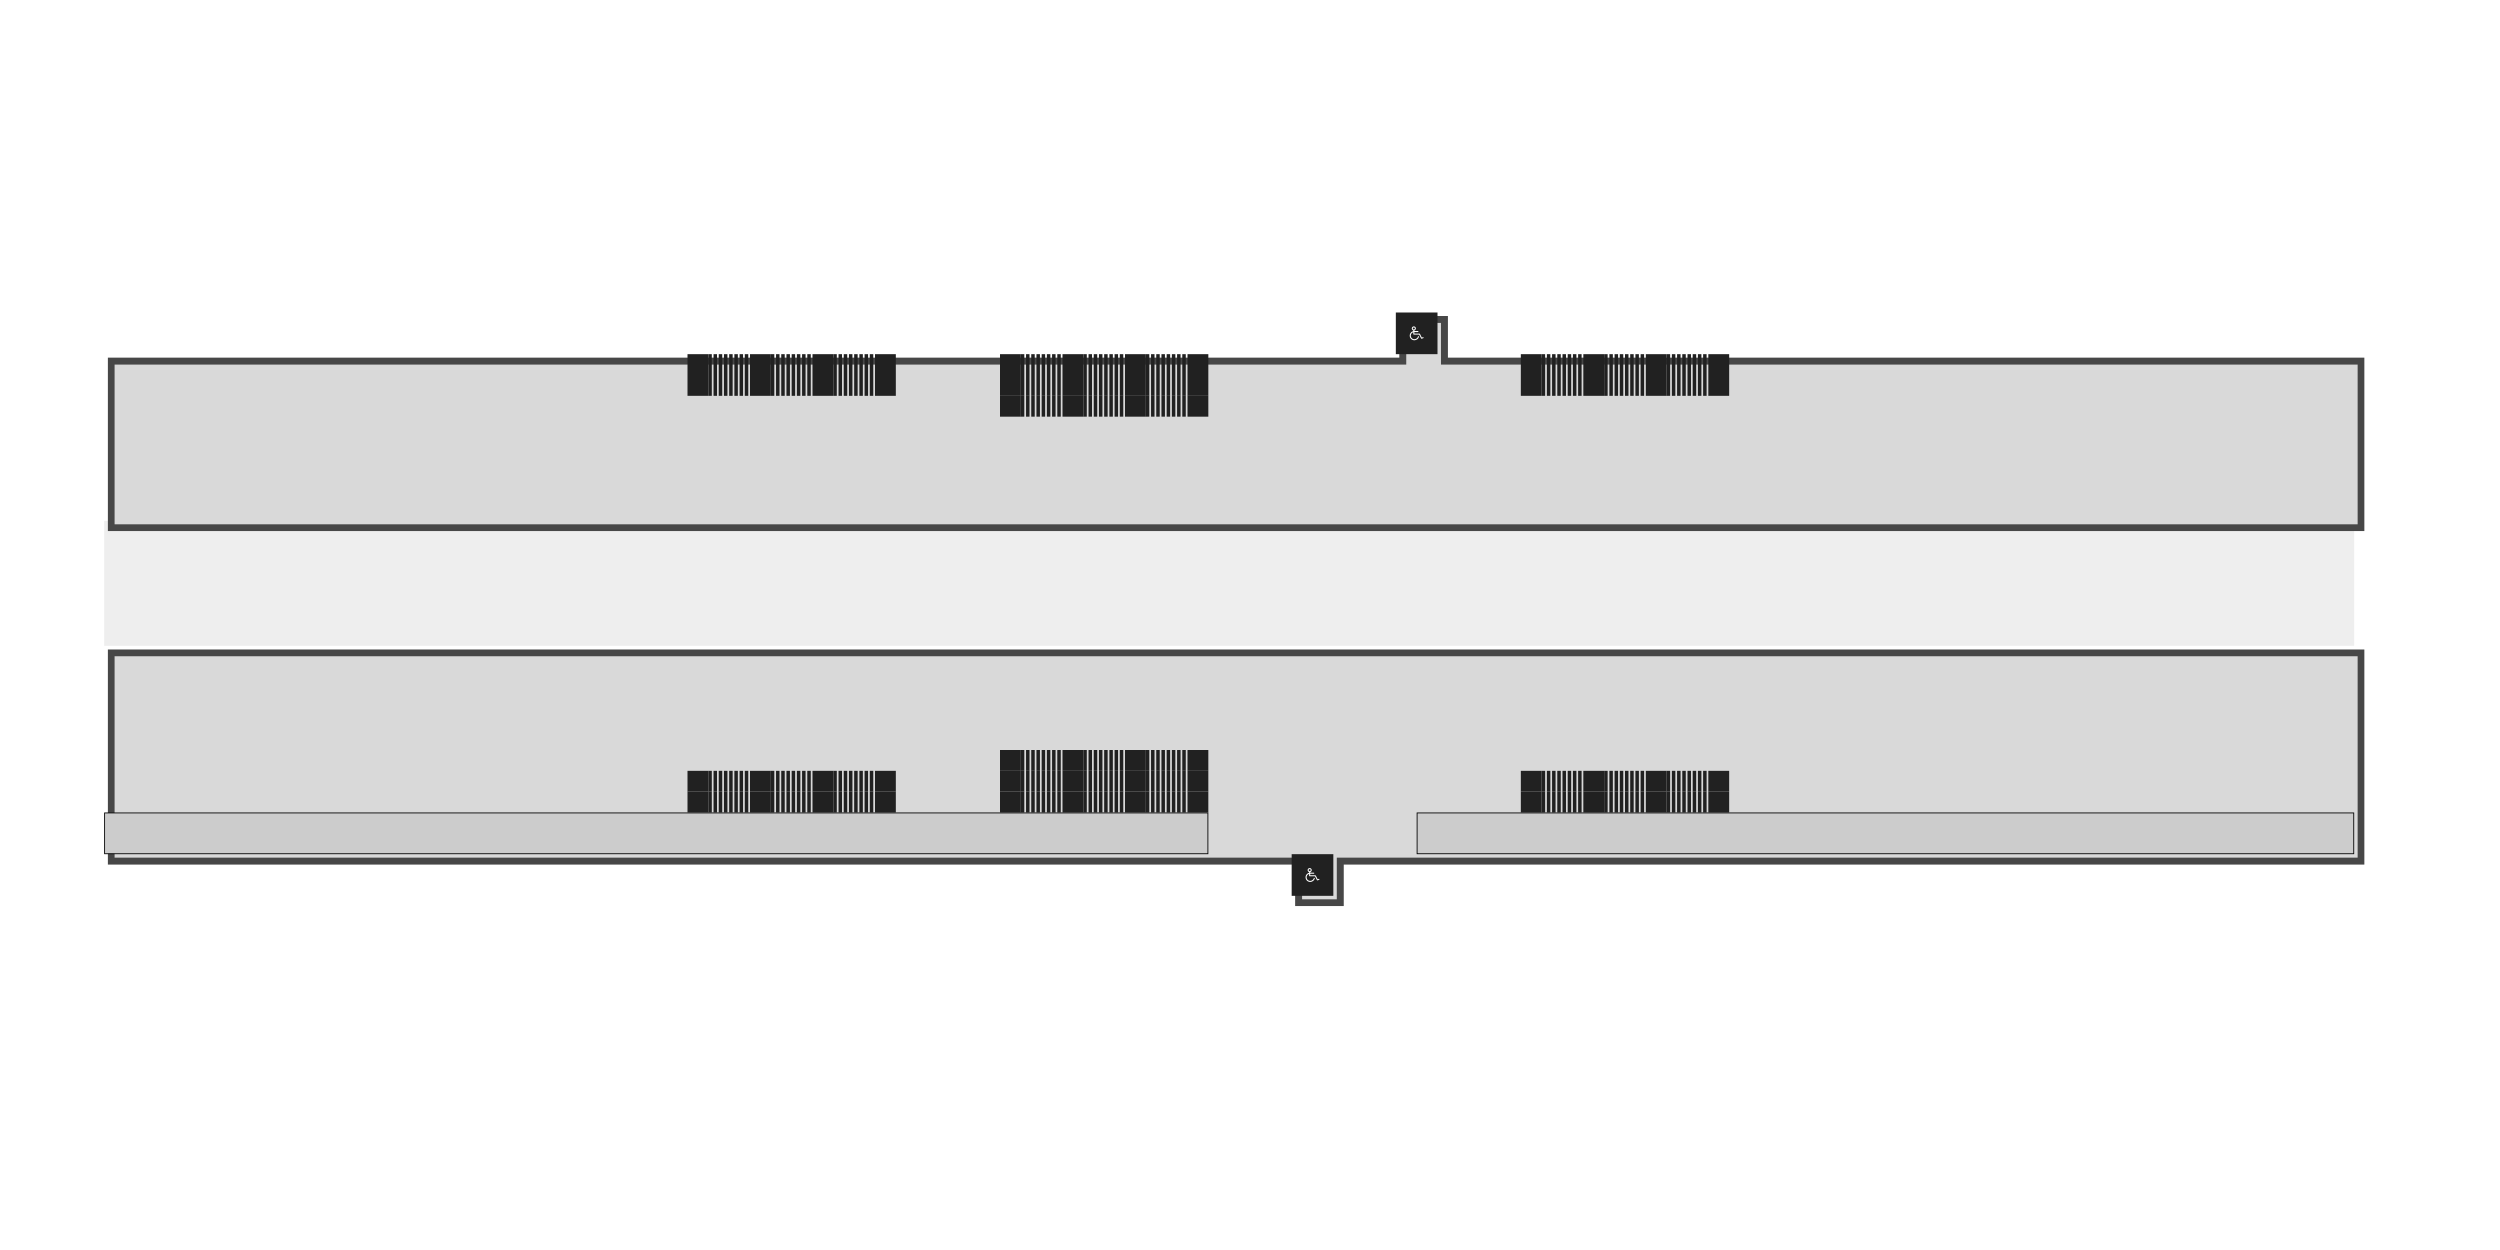 <svg width="2880" height="1440" viewBox="0 0 2880 1440" fill="none" xmlns="http://www.w3.org/2000/svg">
<rect x="120" y="600" width="2592" height="144" fill="#EEEEEE"/>
<g filter="url(#filter0_d_1119_52245)">
<mask id="path-2-outside-1_1119_52245" maskUnits="userSpaceOnUse" x="116" y="356" width="2600" height="248" fill="black">
<rect fill="white" x="116" y="356" width="2600" height="248"/>
<path fill-rule="evenodd" clip-rule="evenodd" d="M1656 360H1608V408H120V600H2712V408H1656V360Z"/>
</mask>
<path fill-rule="evenodd" clip-rule="evenodd" d="M1656 360H1608V408H120V600H2712V408H1656V360Z" fill="#D9D9D9"/>
<path d="M1608 360V356H1604V360H1608ZM1656 360H1660V356H1656V360ZM1608 408V412H1612V408H1608ZM120 408V404H116V408H120ZM120 600H116V604H120V600ZM2712 600V604H2716V600H2712ZM2712 408H2716V404H2712V408ZM1656 408H1652V412H1656V408ZM1608 364H1656V356H1608V364ZM1612 408V360H1604V408H1612ZM120 412H1608V404H120V412ZM124 600V408H116V600H124ZM2712 596H120V604H2712V596ZM2708 408V600H2716V408H2708ZM1656 412H2712V404H1656V412ZM1652 360V408H1660V360H1652Z" fill="#474747" mask="url(#path-2-outside-1_1119_52245)"/>
</g>
<g filter="url(#filter1_d_1119_52245)">
<mask id="path-4-outside-2_1119_52245" maskUnits="userSpaceOnUse" x="116" y="740" width="2600" height="296" fill="black">
<rect fill="white" x="116" y="740" width="2600" height="296"/>
<path fill-rule="evenodd" clip-rule="evenodd" d="M2712 744H120V984H1488V1032H1536V984H2712V744Z"/>
</mask>
<path fill-rule="evenodd" clip-rule="evenodd" d="M2712 744H120V984H1488V1032H1536V984H2712V744Z" fill="#D9D9D9"/>
<path d="M120 744V740H116V744H120ZM2712 744H2716V740H2712V744ZM120 984H116V988H120V984ZM1488 984H1492V980H1488V984ZM1488 1032H1484V1036H1488V1032ZM1536 1032V1036H1540V1032H1536ZM1536 984V980H1532V984H1536ZM2712 984V988H2716V984H2712ZM120 748H2712V740H120V748ZM124 984V744H116V984H124ZM1488 980H120V988H1488V980ZM1492 1032V984H1484V1032H1492ZM1536 1028H1488V1036H1536V1028ZM1532 984V1032H1540V984H1532ZM2712 980H1536V988H2712V980ZM2708 744V984H2716V744H2708Z" fill="#474747" mask="url(#path-4-outside-2_1119_52245)"/>
</g>
<rect width="24" height="4" transform="matrix(-1.31134e-07 1 1 1.31134e-07 1320 408)" fill="#212121"/>
<rect width="24" height="4" transform="matrix(-1.31134e-07 1 1 1.31134e-07 1326 408)" fill="#212121"/>
<rect width="24" height="4" transform="matrix(-1.31134e-07 1 1 1.31134e-07 1332 408)" fill="#212121"/>
<rect width="24" height="4" transform="matrix(-1.31134e-07 1 1 1.31134e-07 1338 408)" fill="#212121"/>
<rect width="24" height="4" transform="matrix(-1.31134e-07 1 1 1.31134e-07 1344 408)" fill="#212121"/>
<rect width="24" height="4" transform="matrix(-1.31134e-07 1 1 1.31134e-07 1350 408)" fill="#212121"/>
<rect width="24" height="4" transform="matrix(-1.31134e-07 1 1 1.31134e-07 1356 408)" fill="#212121"/>
<rect width="24" height="4" transform="matrix(-1.31134e-07 1 1 1.31134e-07 1362 408)" fill="#212121"/>
<rect x="1368" y="432" width="24" height="24" transform="rotate(-90 1368 432)" fill="#212121"/>
<rect width="24" height="4" transform="matrix(-1.31134e-07 1 1 1.31134e-07 1248 408)" fill="#212121"/>
<rect width="24" height="4" transform="matrix(-1.31134e-07 1 1 1.31134e-07 1254 408)" fill="#212121"/>
<rect width="24" height="4" transform="matrix(-1.31134e-07 1 1 1.31134e-07 1260 408)" fill="#212121"/>
<rect width="24" height="4" transform="matrix(-1.31134e-07 1 1 1.31134e-07 1266 408)" fill="#212121"/>
<rect width="24" height="4" transform="matrix(-1.31134e-07 1 1 1.31134e-07 1272 408)" fill="#212121"/>
<rect width="24" height="4" transform="matrix(-1.31134e-07 1 1 1.31134e-07 1278 408)" fill="#212121"/>
<rect width="24" height="4" transform="matrix(-1.31134e-07 1 1 1.31134e-07 1284 408)" fill="#212121"/>
<rect width="24" height="4" transform="matrix(-1.31134e-07 1 1 1.31134e-07 1290 408)" fill="#212121"/>
<rect x="1296" y="432" width="24" height="24" transform="rotate(-90 1296 432)" fill="#212121"/>
<rect width="24" height="4" transform="matrix(-1.31134e-07 1 1 1.31134e-07 1176 408)" fill="#212121"/>
<rect width="24" height="4" transform="matrix(-1.31134e-07 1 1 1.31134e-07 1182 408)" fill="#212121"/>
<rect width="24" height="4" transform="matrix(-1.31134e-07 1 1 1.31134e-07 1188 408)" fill="#212121"/>
<rect width="24" height="4" transform="matrix(-1.31134e-07 1 1 1.31134e-07 1194 408)" fill="#212121"/>
<rect width="24" height="4" transform="matrix(-1.31134e-07 1 1 1.31134e-07 1200 408)" fill="#212121"/>
<rect width="24" height="4" transform="matrix(-1.31134e-07 1 1 1.31134e-07 1206 408)" fill="#212121"/>
<rect width="24" height="4" transform="matrix(-1.31134e-07 1 1 1.31134e-07 1212 408)" fill="#212121"/>
<rect width="24" height="4" transform="matrix(-1.31134e-07 1 1 1.31134e-07 1218 408)" fill="#212121"/>
<rect x="1224" y="432" width="24" height="24" transform="rotate(-90 1224 432)" fill="#212121"/>
<rect x="1176" y="432" width="24" height="24" transform="rotate(-180 1176 432)" fill="#212121"/>
<rect x="1320" y="936" width="24" height="4" transform="rotate(-90 1320 936)" fill="#212121"/>
<rect x="1326" y="936" width="24" height="4" transform="rotate(-90 1326 936)" fill="#212121"/>
<rect x="1332" y="936" width="24" height="4" transform="rotate(-90 1332 936)" fill="#212121"/>
<rect x="1338" y="936" width="24" height="4" transform="rotate(-90 1338 936)" fill="#212121"/>
<rect x="1344" y="936" width="24" height="4" transform="rotate(-90 1344 936)" fill="#212121"/>
<rect x="1350" y="936" width="24" height="4" transform="rotate(-90 1350 936)" fill="#212121"/>
<rect x="1356" y="936" width="24" height="4" transform="rotate(-90 1356 936)" fill="#212121"/>
<rect x="1362" y="936" width="24" height="4" transform="rotate(-90 1362 936)" fill="#212121"/>
<rect width="24" height="24" transform="matrix(1.31134e-07 1 1 -1.31134e-07 1368 912)" fill="#212121"/>
<rect x="1248" y="936" width="24" height="4" transform="rotate(-90 1248 936)" fill="#212121"/>
<rect x="1254" y="936" width="24" height="4" transform="rotate(-90 1254 936)" fill="#212121"/>
<rect x="1260" y="936" width="24" height="4" transform="rotate(-90 1260 936)" fill="#212121"/>
<rect x="1266" y="936" width="24" height="4" transform="rotate(-90 1266 936)" fill="#212121"/>
<rect x="1272" y="936" width="24" height="4" transform="rotate(-90 1272 936)" fill="#212121"/>
<rect x="1278" y="936" width="24" height="4" transform="rotate(-90 1278 936)" fill="#212121"/>
<rect x="1284" y="936" width="24" height="4" transform="rotate(-90 1284 936)" fill="#212121"/>
<rect x="1290" y="936" width="24" height="4" transform="rotate(-90 1290 936)" fill="#212121"/>
<rect width="24" height="24" transform="matrix(1.31134e-07 1 1 -1.31134e-07 1296 912)" fill="#212121"/>
<rect x="1176" y="936" width="24" height="4" transform="rotate(-90 1176 936)" fill="#212121"/>
<rect x="1182" y="936" width="24" height="4" transform="rotate(-90 1182 936)" fill="#212121"/>
<rect x="1188" y="936" width="24" height="4" transform="rotate(-90 1188 936)" fill="#212121"/>
<rect x="1194" y="936" width="24" height="4" transform="rotate(-90 1194 936)" fill="#212121"/>
<rect x="1200" y="936" width="24" height="4" transform="rotate(-90 1200 936)" fill="#212121"/>
<rect x="1206" y="936" width="24" height="4" transform="rotate(-90 1206 936)" fill="#212121"/>
<rect x="1212" y="936" width="24" height="4" transform="rotate(-90 1212 936)" fill="#212121"/>
<rect x="1218" y="936" width="24" height="4" transform="rotate(-90 1218 936)" fill="#212121"/>
<rect width="24" height="24" transform="matrix(1.31134e-07 1 1 -1.31134e-07 1224 912)" fill="#212121"/>
<rect width="24" height="24" transform="matrix(-1 8.74228e-08 8.74228e-08 1 1176 912)" fill="#212121"/>
<rect width="24" height="4" transform="matrix(-1.31134e-07 1 1 1.31134e-07 960 408)" fill="#212121"/>
<rect width="24" height="4" transform="matrix(-1.31134e-07 1 1 1.31134e-07 966 408)" fill="#212121"/>
<rect width="24" height="4" transform="matrix(-1.31134e-07 1 1 1.31134e-07 972 408)" fill="#212121"/>
<rect width="24" height="4" transform="matrix(-1.31134e-07 1 1 1.31134e-07 978 408)" fill="#212121"/>
<rect width="24" height="4" transform="matrix(-1.31134e-07 1 1 1.31134e-07 984 408)" fill="#212121"/>
<rect width="24" height="4" transform="matrix(-1.31134e-07 1 1 1.31134e-07 990 408)" fill="#212121"/>
<rect width="24" height="4" transform="matrix(-1.31134e-07 1 1 1.31134e-07 996 408)" fill="#212121"/>
<rect width="24" height="4" transform="matrix(-1.31134e-07 1 1 1.31134e-07 1002 408)" fill="#212121"/>
<rect x="1008" y="432" width="24" height="24" transform="rotate(-90 1008 432)" fill="#212121"/>
<rect width="24" height="4" transform="matrix(-1.31134e-07 1 1 1.31134e-07 888 408)" fill="#212121"/>
<rect width="24" height="4" transform="matrix(-1.31134e-07 1 1 1.31134e-07 894 408)" fill="#212121"/>
<rect width="24" height="4" transform="matrix(-1.31134e-07 1 1 1.31134e-07 900 408)" fill="#212121"/>
<rect width="24" height="4" transform="matrix(-1.31134e-07 1 1 1.31134e-07 906 408)" fill="#212121"/>
<rect width="24" height="4" transform="matrix(-1.31134e-07 1 1 1.31134e-07 912 408)" fill="#212121"/>
<rect width="24" height="4" transform="matrix(-1.31134e-07 1 1 1.31134e-07 918 408)" fill="#212121"/>
<rect width="24" height="4" transform="matrix(-1.31134e-07 1 1 1.31134e-07 924 408)" fill="#212121"/>
<rect width="24" height="4" transform="matrix(-1.31134e-07 1 1 1.31134e-07 930 408)" fill="#212121"/>
<rect x="936" y="432" width="24" height="24" transform="rotate(-90 936 432)" fill="#212121"/>
<rect width="24" height="4" transform="matrix(-1.31134e-07 1 1 1.31134e-07 816 408)" fill="#212121"/>
<rect width="24" height="4" transform="matrix(-1.31134e-07 1 1 1.31134e-07 822 408)" fill="#212121"/>
<rect width="24" height="4" transform="matrix(-1.31134e-07 1 1 1.31134e-07 828 408)" fill="#212121"/>
<rect width="24" height="4" transform="matrix(-1.31134e-07 1 1 1.31134e-07 834 408)" fill="#212121"/>
<rect width="24" height="4" transform="matrix(-1.31134e-07 1 1 1.31134e-07 840 408)" fill="#212121"/>
<rect width="24" height="4" transform="matrix(-1.31134e-07 1 1 1.31134e-07 846 408)" fill="#212121"/>
<rect width="24" height="4" transform="matrix(-1.31134e-07 1 1 1.31134e-07 852 408)" fill="#212121"/>
<rect width="24" height="4" transform="matrix(-1.31134e-07 1 1 1.31134e-07 858 408)" fill="#212121"/>
<rect x="864" y="432" width="24" height="24" transform="rotate(-90 864 432)" fill="#212121"/>
<rect x="816" y="432" width="24" height="24" transform="rotate(-180 816 432)" fill="#212121"/>
<rect x="960" y="936" width="24" height="4" transform="rotate(-90 960 936)" fill="#212121"/>
<rect x="966" y="936" width="24" height="4" transform="rotate(-90 966 936)" fill="#212121"/>
<rect x="972" y="936" width="24" height="4" transform="rotate(-90 972 936)" fill="#212121"/>
<rect x="978" y="936" width="24" height="4" transform="rotate(-90 978 936)" fill="#212121"/>
<rect x="984" y="936" width="24" height="4" transform="rotate(-90 984 936)" fill="#212121"/>
<rect x="990" y="936" width="24" height="4" transform="rotate(-90 990 936)" fill="#212121"/>
<rect x="996" y="936" width="24" height="4" transform="rotate(-90 996 936)" fill="#212121"/>
<rect x="1002" y="936" width="24" height="4" transform="rotate(-90 1002 936)" fill="#212121"/>
<rect width="24" height="24" transform="matrix(1.31134e-07 1 1 -1.31134e-07 1008 912)" fill="#212121"/>
<rect x="888" y="936" width="24" height="4" transform="rotate(-90 888 936)" fill="#212121"/>
<rect x="894" y="936" width="24" height="4" transform="rotate(-90 894 936)" fill="#212121"/>
<rect x="900" y="936" width="24" height="4" transform="rotate(-90 900 936)" fill="#212121"/>
<rect x="906" y="936" width="24" height="4" transform="rotate(-90 906 936)" fill="#212121"/>
<rect x="912" y="936" width="24" height="4" transform="rotate(-90 912 936)" fill="#212121"/>
<rect x="918" y="936" width="24" height="4" transform="rotate(-90 918 936)" fill="#212121"/>
<rect x="924" y="936" width="24" height="4" transform="rotate(-90 924 936)" fill="#212121"/>
<rect x="930" y="936" width="24" height="4" transform="rotate(-90 930 936)" fill="#212121"/>
<rect width="24" height="24" transform="matrix(1.31134e-07 1 1 -1.31134e-07 936 912)" fill="#212121"/>
<rect x="816" y="936" width="24" height="4" transform="rotate(-90 816 936)" fill="#212121"/>
<rect x="822" y="936" width="24" height="4" transform="rotate(-90 822 936)" fill="#212121"/>
<rect x="828" y="936" width="24" height="4" transform="rotate(-90 828 936)" fill="#212121"/>
<rect x="834" y="936" width="24" height="4" transform="rotate(-90 834 936)" fill="#212121"/>
<rect x="840" y="936" width="24" height="4" transform="rotate(-90 840 936)" fill="#212121"/>
<rect x="846" y="936" width="24" height="4" transform="rotate(-90 846 936)" fill="#212121"/>
<rect x="852" y="936" width="24" height="4" transform="rotate(-90 852 936)" fill="#212121"/>
<rect x="858" y="936" width="24" height="4" transform="rotate(-90 858 936)" fill="#212121"/>
<rect width="24" height="24" transform="matrix(1.31134e-07 1 1 -1.31134e-07 864 912)" fill="#212121"/>
<rect width="24" height="24" transform="matrix(-1 8.74228e-08 8.74228e-08 1 816 912)" fill="#212121"/>
<rect width="24" height="4" transform="matrix(-1.31134e-07 1 1 1.31134e-07 1920 408)" fill="#212121"/>
<rect width="24" height="4" transform="matrix(-1.31134e-07 1 1 1.31134e-07 1926 408)" fill="#212121"/>
<rect width="24" height="4" transform="matrix(-1.31134e-07 1 1 1.31134e-07 1932 408)" fill="#212121"/>
<rect width="24" height="4" transform="matrix(-1.31134e-07 1 1 1.31134e-07 1938 408)" fill="#212121"/>
<rect width="24" height="4" transform="matrix(-1.31134e-07 1 1 1.31134e-07 1944 408)" fill="#212121"/>
<rect width="24" height="4" transform="matrix(-1.31134e-07 1 1 1.31134e-07 1950 408)" fill="#212121"/>
<rect width="24" height="4" transform="matrix(-1.31134e-07 1 1 1.31134e-07 1956 408)" fill="#212121"/>
<rect width="24" height="4" transform="matrix(-1.31134e-07 1 1 1.31134e-07 1962 408)" fill="#212121"/>
<rect x="1968" y="432" width="24" height="24" transform="rotate(-90 1968 432)" fill="#212121"/>
<rect width="24" height="4" transform="matrix(-1.31134e-07 1 1 1.31134e-07 1848 408)" fill="#212121"/>
<rect width="24" height="4" transform="matrix(-1.31134e-07 1 1 1.31134e-07 1854 408)" fill="#212121"/>
<rect width="24" height="4" transform="matrix(-1.31134e-07 1 1 1.31134e-07 1860 408)" fill="#212121"/>
<rect width="24" height="4" transform="matrix(-1.31134e-07 1 1 1.31134e-07 1866 408)" fill="#212121"/>
<rect width="24" height="4" transform="matrix(-1.31134e-07 1 1 1.31134e-07 1872 408)" fill="#212121"/>
<rect width="24" height="4" transform="matrix(-1.31134e-07 1 1 1.31134e-07 1878 408)" fill="#212121"/>
<rect width="24" height="4" transform="matrix(-1.31134e-07 1 1 1.31134e-07 1884 408)" fill="#212121"/>
<rect width="24" height="4" transform="matrix(-1.31134e-07 1 1 1.31134e-07 1890 408)" fill="#212121"/>
<rect x="1896" y="432" width="24" height="24" transform="rotate(-90 1896 432)" fill="#212121"/>
<rect width="24" height="4" transform="matrix(-1.31134e-07 1 1 1.31134e-07 1776 408)" fill="#212121"/>
<rect width="24" height="4" transform="matrix(-1.31134e-07 1 1 1.31134e-07 1782 408)" fill="#212121"/>
<rect width="24" height="4" transform="matrix(-1.31134e-07 1 1 1.31134e-07 1788 408)" fill="#212121"/>
<rect width="24" height="4" transform="matrix(-1.31134e-07 1 1 1.31134e-07 1794 408)" fill="#212121"/>
<rect width="24" height="4" transform="matrix(-1.31134e-07 1 1 1.31134e-07 1800 408)" fill="#212121"/>
<rect width="24" height="4" transform="matrix(-1.31134e-07 1 1 1.31134e-07 1806 408)" fill="#212121"/>
<rect width="24" height="4" transform="matrix(-1.31134e-07 1 1 1.31134e-07 1812 408)" fill="#212121"/>
<rect width="24" height="4" transform="matrix(-1.31134e-07 1 1 1.31134e-07 1818 408)" fill="#212121"/>
<rect x="1824" y="432" width="24" height="24" transform="rotate(-90 1824 432)" fill="#212121"/>
<rect x="1776" y="432" width="24" height="24" transform="rotate(-180 1776 432)" fill="#212121"/>
<rect x="1920" y="936" width="24" height="4" transform="rotate(-90 1920 936)" fill="#212121"/>
<rect x="1926" y="936" width="24" height="4" transform="rotate(-90 1926 936)" fill="#212121"/>
<rect x="1932" y="936" width="24" height="4" transform="rotate(-90 1932 936)" fill="#212121"/>
<rect x="1938" y="936" width="24" height="4" transform="rotate(-90 1938 936)" fill="#212121"/>
<rect x="1944" y="936" width="24" height="4" transform="rotate(-90 1944 936)" fill="#212121"/>
<rect x="1950" y="936" width="24" height="4" transform="rotate(-90 1950 936)" fill="#212121"/>
<rect x="1956" y="936" width="24" height="4" transform="rotate(-90 1956 936)" fill="#212121"/>
<rect x="1962" y="936" width="24" height="4" transform="rotate(-90 1962 936)" fill="#212121"/>
<rect width="24" height="24" transform="matrix(1.31134e-07 1 1 -1.31134e-07 1968 912)" fill="#212121"/>
<rect x="1848" y="936" width="24" height="4" transform="rotate(-90 1848 936)" fill="#212121"/>
<rect x="1854" y="936" width="24" height="4" transform="rotate(-90 1854 936)" fill="#212121"/>
<rect x="1860" y="936" width="24" height="4" transform="rotate(-90 1860 936)" fill="#212121"/>
<rect x="1866" y="936" width="24" height="4" transform="rotate(-90 1866 936)" fill="#212121"/>
<rect x="1872" y="936" width="24" height="4" transform="rotate(-90 1872 936)" fill="#212121"/>
<rect x="1878" y="936" width="24" height="4" transform="rotate(-90 1878 936)" fill="#212121"/>
<rect x="1884" y="936" width="24" height="4" transform="rotate(-90 1884 936)" fill="#212121"/>
<rect x="1890" y="936" width="24" height="4" transform="rotate(-90 1890 936)" fill="#212121"/>
<rect width="24" height="24" transform="matrix(1.31134e-07 1 1 -1.31134e-07 1896 912)" fill="#212121"/>
<rect x="1776" y="936" width="24" height="4" transform="rotate(-90 1776 936)" fill="#212121"/>
<rect x="1782" y="936" width="24" height="4" transform="rotate(-90 1782 936)" fill="#212121"/>
<rect x="1788" y="936" width="24" height="4" transform="rotate(-90 1788 936)" fill="#212121"/>
<rect x="1794" y="936" width="24" height="4" transform="rotate(-90 1794 936)" fill="#212121"/>
<rect x="1800" y="936" width="24" height="4" transform="rotate(-90 1800 936)" fill="#212121"/>
<rect x="1806" y="936" width="24" height="4" transform="rotate(-90 1806 936)" fill="#212121"/>
<rect x="1812" y="936" width="24" height="4" transform="rotate(-90 1812 936)" fill="#212121"/>
<rect x="1818" y="936" width="24" height="4" transform="rotate(-90 1818 936)" fill="#212121"/>
<rect width="24" height="24" transform="matrix(1.31134e-07 1 1 -1.31134e-07 1824 912)" fill="#212121"/>
<rect width="24" height="24" transform="matrix(-1 8.74228e-08 8.74228e-08 1 1776 912)" fill="#212121"/>
<rect width="24" height="4" transform="matrix(-1.31134e-07 1 1 1.31134e-07 1320 432)" fill="#212121"/>
<rect width="24" height="4" transform="matrix(-1.31134e-07 1 1 1.31134e-07 1326 432)" fill="#212121"/>
<rect width="24" height="4" transform="matrix(-1.31134e-07 1 1 1.31134e-07 1332 432)" fill="#212121"/>
<rect width="24" height="4" transform="matrix(-1.31134e-07 1 1 1.31134e-07 1338 432)" fill="#212121"/>
<rect width="24" height="4" transform="matrix(-1.31134e-07 1 1 1.31134e-07 1344 432)" fill="#212121"/>
<rect width="24" height="4" transform="matrix(-1.31134e-07 1 1 1.31134e-07 1350 432)" fill="#212121"/>
<rect width="24" height="4" transform="matrix(-1.31134e-07 1 1 1.31134e-07 1356 432)" fill="#212121"/>
<rect width="24" height="4" transform="matrix(-1.31134e-07 1 1 1.31134e-07 1362 432)" fill="#212121"/>
<rect x="1368" y="456" width="24" height="24" transform="rotate(-90 1368 456)" fill="#212121"/>
<rect width="24" height="4" transform="matrix(-1.31134e-07 1 1 1.31134e-07 1248 432)" fill="#212121"/>
<rect width="24" height="4" transform="matrix(-1.31134e-07 1 1 1.31134e-07 1254 432)" fill="#212121"/>
<rect width="24" height="4" transform="matrix(-1.31134e-07 1 1 1.31134e-07 1260 432)" fill="#212121"/>
<rect width="24" height="4" transform="matrix(-1.31134e-07 1 1 1.31134e-07 1266 432)" fill="#212121"/>
<rect width="24" height="4" transform="matrix(-1.31134e-07 1 1 1.31134e-07 1272 432)" fill="#212121"/>
<rect width="24" height="4" transform="matrix(-1.31134e-07 1 1 1.31134e-07 1278 432)" fill="#212121"/>
<rect width="24" height="4" transform="matrix(-1.31134e-07 1 1 1.31134e-07 1284 432)" fill="#212121"/>
<rect width="24" height="4" transform="matrix(-1.31134e-07 1 1 1.31134e-07 1290 432)" fill="#212121"/>
<rect x="1296" y="456" width="24" height="24" transform="rotate(-90 1296 456)" fill="#212121"/>
<rect width="24" height="4" transform="matrix(-1.31134e-07 1 1 1.31134e-07 1176 432)" fill="#212121"/>
<rect width="24" height="4" transform="matrix(-1.31134e-07 1 1 1.31134e-07 1182 432)" fill="#212121"/>
<rect width="24" height="4" transform="matrix(-1.31134e-07 1 1 1.31134e-07 1188 432)" fill="#212121"/>
<rect width="24" height="4" transform="matrix(-1.31134e-07 1 1 1.31134e-07 1194 432)" fill="#212121"/>
<rect width="24" height="4" transform="matrix(-1.31134e-07 1 1 1.31134e-07 1200 432)" fill="#212121"/>
<rect width="24" height="4" transform="matrix(-1.31134e-07 1 1 1.31134e-07 1206 432)" fill="#212121"/>
<rect width="24" height="4" transform="matrix(-1.31134e-07 1 1 1.31134e-07 1212 432)" fill="#212121"/>
<rect width="24" height="4" transform="matrix(-1.31134e-07 1 1 1.31134e-07 1218 432)" fill="#212121"/>
<rect x="1224" y="456" width="24" height="24" transform="rotate(-90 1224 456)" fill="#212121"/>
<rect x="1176" y="456" width="24" height="24" transform="rotate(-180 1176 456)" fill="#212121"/>
<rect x="1320" y="912" width="24" height="4" transform="rotate(-90 1320 912)" fill="#212121"/>
<rect x="1326" y="912" width="24" height="4" transform="rotate(-90 1326 912)" fill="#212121"/>
<rect x="1332" y="912" width="24" height="4" transform="rotate(-90 1332 912)" fill="#212121"/>
<rect x="1338" y="912" width="24" height="4" transform="rotate(-90 1338 912)" fill="#212121"/>
<rect x="1344" y="912" width="24" height="4" transform="rotate(-90 1344 912)" fill="#212121"/>
<rect x="1350" y="912" width="24" height="4" transform="rotate(-90 1350 912)" fill="#212121"/>
<rect x="1356" y="912" width="24" height="4" transform="rotate(-90 1356 912)" fill="#212121"/>
<rect x="1362" y="912" width="24" height="4" transform="rotate(-90 1362 912)" fill="#212121"/>
<rect width="24" height="24" transform="matrix(1.31134e-07 1 1 -1.31134e-07 1368 888)" fill="#212121"/>
<rect x="1248" y="912" width="24" height="4" transform="rotate(-90 1248 912)" fill="#212121"/>
<rect x="1254" y="912" width="24" height="4" transform="rotate(-90 1254 912)" fill="#212121"/>
<rect x="1260" y="912" width="24" height="4" transform="rotate(-90 1260 912)" fill="#212121"/>
<rect x="1266" y="912" width="24" height="4" transform="rotate(-90 1266 912)" fill="#212121"/>
<rect x="1272" y="912" width="24" height="4" transform="rotate(-90 1272 912)" fill="#212121"/>
<rect x="1278" y="912" width="24" height="4" transform="rotate(-90 1278 912)" fill="#212121"/>
<rect x="1284" y="912" width="24" height="4" transform="rotate(-90 1284 912)" fill="#212121"/>
<rect x="1290" y="912" width="24" height="4" transform="rotate(-90 1290 912)" fill="#212121"/>
<rect width="24" height="24" transform="matrix(1.31134e-07 1 1 -1.31134e-07 1296 888)" fill="#212121"/>
<rect x="1176" y="912" width="24" height="4" transform="rotate(-90 1176 912)" fill="#212121"/>
<rect x="1182" y="912" width="24" height="4" transform="rotate(-90 1182 912)" fill="#212121"/>
<rect x="1188" y="912" width="24" height="4" transform="rotate(-90 1188 912)" fill="#212121"/>
<rect x="1194" y="912" width="24" height="4" transform="rotate(-90 1194 912)" fill="#212121"/>
<rect x="1200" y="912" width="24" height="4" transform="rotate(-90 1200 912)" fill="#212121"/>
<rect x="1206" y="912" width="24" height="4" transform="rotate(-90 1206 912)" fill="#212121"/>
<rect x="1212" y="912" width="24" height="4" transform="rotate(-90 1212 912)" fill="#212121"/>
<rect x="1218" y="912" width="24" height="4" transform="rotate(-90 1218 912)" fill="#212121"/>
<rect width="24" height="24" transform="matrix(1.31134e-07 1 1 -1.31134e-07 1224 888)" fill="#212121"/>
<rect width="24" height="24" transform="matrix(-1 8.74228e-08 8.74228e-08 1 1176 888)" fill="#212121"/>
<rect width="24" height="4" transform="matrix(-1.31134e-07 1 1 1.31134e-07 960 432)" fill="#212121"/>
<rect width="24" height="4" transform="matrix(-1.31134e-07 1 1 1.31134e-07 966 432)" fill="#212121"/>
<rect width="24" height="4" transform="matrix(-1.31134e-07 1 1 1.31134e-07 972 432)" fill="#212121"/>
<rect width="24" height="4" transform="matrix(-1.31134e-07 1 1 1.31134e-07 978 432)" fill="#212121"/>
<rect width="24" height="4" transform="matrix(-1.31134e-07 1 1 1.31134e-07 984 432)" fill="#212121"/>
<rect width="24" height="4" transform="matrix(-1.31134e-07 1 1 1.31134e-07 990 432)" fill="#212121"/>
<rect width="24" height="4" transform="matrix(-1.31134e-07 1 1 1.31134e-07 996 432)" fill="#212121"/>
<rect width="24" height="4" transform="matrix(-1.31134e-07 1 1 1.31134e-07 1002 432)" fill="#212121"/>
<rect x="1008" y="456" width="24" height="24" transform="rotate(-90 1008 456)" fill="#212121"/>
<rect width="24" height="4" transform="matrix(-1.31134e-07 1 1 1.31134e-07 888 432)" fill="#212121"/>
<rect width="24" height="4" transform="matrix(-1.31134e-07 1 1 1.31134e-07 894 432)" fill="#212121"/>
<rect width="24" height="4" transform="matrix(-1.31134e-07 1 1 1.31134e-07 900 432)" fill="#212121"/>
<rect width="24" height="4" transform="matrix(-1.31134e-07 1 1 1.31134e-07 906 432)" fill="#212121"/>
<rect width="24" height="4" transform="matrix(-1.31134e-07 1 1 1.31134e-07 912 432)" fill="#212121"/>
<rect width="24" height="4" transform="matrix(-1.31134e-07 1 1 1.31134e-07 918 432)" fill="#212121"/>
<rect width="24" height="4" transform="matrix(-1.31134e-07 1 1 1.31134e-07 924 432)" fill="#212121"/>
<rect width="24" height="4" transform="matrix(-1.31134e-07 1 1 1.31134e-07 930 432)" fill="#212121"/>
<rect x="936" y="456" width="24" height="24" transform="rotate(-90 936 456)" fill="#212121"/>
<rect width="24" height="4" transform="matrix(-1.31134e-07 1 1 1.31134e-07 816 432)" fill="#212121"/>
<rect width="24" height="4" transform="matrix(-1.31134e-07 1 1 1.31134e-07 822 432)" fill="#212121"/>
<rect width="24" height="4" transform="matrix(-1.31134e-07 1 1 1.31134e-07 828 432)" fill="#212121"/>
<rect width="24" height="4" transform="matrix(-1.31134e-07 1 1 1.31134e-07 834 432)" fill="#212121"/>
<rect width="24" height="4" transform="matrix(-1.31134e-07 1 1 1.31134e-07 840 432)" fill="#212121"/>
<rect width="24" height="4" transform="matrix(-1.31134e-07 1 1 1.31134e-07 846 432)" fill="#212121"/>
<rect width="24" height="4" transform="matrix(-1.31134e-07 1 1 1.31134e-07 852 432)" fill="#212121"/>
<rect width="24" height="4" transform="matrix(-1.31134e-07 1 1 1.31134e-07 858 432)" fill="#212121"/>
<rect x="864" y="456" width="24" height="24" transform="rotate(-90 864 456)" fill="#212121"/>
<rect x="816" y="456" width="24" height="24" transform="rotate(-180 816 456)" fill="#212121"/>
<rect x="960" y="912" width="24" height="4" transform="rotate(-90 960 912)" fill="#212121"/>
<rect x="966" y="912" width="24" height="4" transform="rotate(-90 966 912)" fill="#212121"/>
<rect x="972" y="912" width="24" height="4" transform="rotate(-90 972 912)" fill="#212121"/>
<rect x="978" y="912" width="24" height="4" transform="rotate(-90 978 912)" fill="#212121"/>
<rect x="984" y="912" width="24" height="4" transform="rotate(-90 984 912)" fill="#212121"/>
<rect x="990" y="912" width="24" height="4" transform="rotate(-90 990 912)" fill="#212121"/>
<rect x="996" y="912" width="24" height="4" transform="rotate(-90 996 912)" fill="#212121"/>
<rect x="1002" y="912" width="24" height="4" transform="rotate(-90 1002 912)" fill="#212121"/>
<rect width="24" height="24" transform="matrix(1.31134e-07 1 1 -1.31134e-07 1008 888)" fill="#212121"/>
<rect x="888" y="912" width="24" height="4" transform="rotate(-90 888 912)" fill="#212121"/>
<rect x="894" y="912" width="24" height="4" transform="rotate(-90 894 912)" fill="#212121"/>
<rect x="900" y="912" width="24" height="4" transform="rotate(-90 900 912)" fill="#212121"/>
<rect x="906" y="912" width="24" height="4" transform="rotate(-90 906 912)" fill="#212121"/>
<rect x="912" y="912" width="24" height="4" transform="rotate(-90 912 912)" fill="#212121"/>
<rect x="918" y="912" width="24" height="4" transform="rotate(-90 918 912)" fill="#212121"/>
<rect x="924" y="912" width="24" height="4" transform="rotate(-90 924 912)" fill="#212121"/>
<rect x="930" y="912" width="24" height="4" transform="rotate(-90 930 912)" fill="#212121"/>
<rect width="24" height="24" transform="matrix(1.31134e-07 1 1 -1.31134e-07 936 888)" fill="#212121"/>
<rect x="816" y="912" width="24" height="4" transform="rotate(-90 816 912)" fill="#212121"/>
<rect x="822" y="912" width="24" height="4" transform="rotate(-90 822 912)" fill="#212121"/>
<rect x="828" y="912" width="24" height="4" transform="rotate(-90 828 912)" fill="#212121"/>
<rect x="834" y="912" width="24" height="4" transform="rotate(-90 834 912)" fill="#212121"/>
<rect x="840" y="912" width="24" height="4" transform="rotate(-90 840 912)" fill="#212121"/>
<rect x="846" y="912" width="24" height="4" transform="rotate(-90 846 912)" fill="#212121"/>
<rect x="852" y="912" width="24" height="4" transform="rotate(-90 852 912)" fill="#212121"/>
<rect x="858" y="912" width="24" height="4" transform="rotate(-90 858 912)" fill="#212121"/>
<rect width="24" height="24" transform="matrix(1.31134e-07 1 1 -1.31134e-07 864 888)" fill="#212121"/>
<rect width="24" height="24" transform="matrix(-1 8.74228e-08 8.74228e-08 1 816 888)" fill="#212121"/>
<rect width="24" height="4" transform="matrix(-1.31134e-07 1 1 1.31134e-07 1920 432)" fill="#212121"/>
<rect width="24" height="4" transform="matrix(-1.31134e-07 1 1 1.31134e-07 1926 432)" fill="#212121"/>
<rect width="24" height="4" transform="matrix(-1.31134e-07 1 1 1.31134e-07 1932 432)" fill="#212121"/>
<rect width="24" height="4" transform="matrix(-1.31134e-07 1 1 1.31134e-07 1938 432)" fill="#212121"/>
<rect width="24" height="4" transform="matrix(-1.31134e-07 1 1 1.31134e-07 1944 432)" fill="#212121"/>
<rect width="24" height="4" transform="matrix(-1.31134e-07 1 1 1.31134e-07 1950 432)" fill="#212121"/>
<rect width="24" height="4" transform="matrix(-1.31134e-07 1 1 1.31134e-07 1956 432)" fill="#212121"/>
<rect width="24" height="4" transform="matrix(-1.31134e-07 1 1 1.31134e-07 1962 432)" fill="#212121"/>
<rect x="1968" y="456" width="24" height="24" transform="rotate(-90 1968 456)" fill="#212121"/>
<rect width="24" height="4" transform="matrix(-1.31134e-07 1 1 1.31134e-07 1848 432)" fill="#212121"/>
<rect width="24" height="4" transform="matrix(-1.31134e-07 1 1 1.31134e-07 1854 432)" fill="#212121"/>
<rect width="24" height="4" transform="matrix(-1.31134e-07 1 1 1.31134e-07 1860 432)" fill="#212121"/>
<rect width="24" height="4" transform="matrix(-1.31134e-07 1 1 1.31134e-07 1866 432)" fill="#212121"/>
<rect width="24" height="4" transform="matrix(-1.31134e-07 1 1 1.31134e-07 1872 432)" fill="#212121"/>
<rect width="24" height="4" transform="matrix(-1.31134e-07 1 1 1.31134e-07 1878 432)" fill="#212121"/>
<rect width="24" height="4" transform="matrix(-1.31134e-07 1 1 1.31134e-07 1884 432)" fill="#212121"/>
<rect width="24" height="4" transform="matrix(-1.31134e-07 1 1 1.31134e-07 1890 432)" fill="#212121"/>
<rect x="1896" y="456" width="24" height="24" transform="rotate(-90 1896 456)" fill="#212121"/>
<rect width="24" height="4" transform="matrix(-1.31134e-07 1 1 1.31134e-07 1776 432)" fill="#212121"/>
<rect width="24" height="4" transform="matrix(-1.31134e-07 1 1 1.31134e-07 1782 432)" fill="#212121"/>
<rect width="24" height="4" transform="matrix(-1.31134e-07 1 1 1.31134e-07 1788 432)" fill="#212121"/>
<rect width="24" height="4" transform="matrix(-1.31134e-07 1 1 1.31134e-07 1794 432)" fill="#212121"/>
<rect width="24" height="4" transform="matrix(-1.31134e-07 1 1 1.31134e-07 1800 432)" fill="#212121"/>
<rect width="24" height="4" transform="matrix(-1.31134e-07 1 1 1.31134e-07 1806 432)" fill="#212121"/>
<rect width="24" height="4" transform="matrix(-1.31134e-07 1 1 1.31134e-07 1812 432)" fill="#212121"/>
<rect width="24" height="4" transform="matrix(-1.31134e-07 1 1 1.31134e-07 1818 432)" fill="#212121"/>
<rect x="1824" y="456" width="24" height="24" transform="rotate(-90 1824 456)" fill="#212121"/>
<rect x="1776" y="456" width="24" height="24" transform="rotate(-180 1776 456)" fill="#212121"/>
<rect x="1920" y="912" width="24" height="4" transform="rotate(-90 1920 912)" fill="#212121"/>
<rect x="1926" y="912" width="24" height="4" transform="rotate(-90 1926 912)" fill="#212121"/>
<rect x="1932" y="912" width="24" height="4" transform="rotate(-90 1932 912)" fill="#212121"/>
<rect x="1938" y="912" width="24" height="4" transform="rotate(-90 1938 912)" fill="#212121"/>
<rect x="1944" y="912" width="24" height="4" transform="rotate(-90 1944 912)" fill="#212121"/>
<rect x="1950" y="912" width="24" height="4" transform="rotate(-90 1950 912)" fill="#212121"/>
<rect x="1956" y="912" width="24" height="4" transform="rotate(-90 1956 912)" fill="#212121"/>
<rect x="1962" y="912" width="24" height="4" transform="rotate(-90 1962 912)" fill="#212121"/>
<rect width="24" height="24" transform="matrix(1.31134e-07 1 1 -1.31134e-07 1968 888)" fill="#212121"/>
<rect x="1848" y="912" width="24" height="4" transform="rotate(-90 1848 912)" fill="#212121"/>
<rect x="1854" y="912" width="24" height="4" transform="rotate(-90 1854 912)" fill="#212121"/>
<rect x="1860" y="912" width="24" height="4" transform="rotate(-90 1860 912)" fill="#212121"/>
<rect x="1866" y="912" width="24" height="4" transform="rotate(-90 1866 912)" fill="#212121"/>
<rect x="1872" y="912" width="24" height="4" transform="rotate(-90 1872 912)" fill="#212121"/>
<rect x="1878" y="912" width="24" height="4" transform="rotate(-90 1878 912)" fill="#212121"/>
<rect x="1884" y="912" width="24" height="4" transform="rotate(-90 1884 912)" fill="#212121"/>
<rect x="1890" y="912" width="24" height="4" transform="rotate(-90 1890 912)" fill="#212121"/>
<rect width="24" height="24" transform="matrix(1.31134e-07 1 1 -1.31134e-07 1896 888)" fill="#212121"/>
<rect x="1776" y="912" width="24" height="4" transform="rotate(-90 1776 912)" fill="#212121"/>
<rect x="1782" y="912" width="24" height="4" transform="rotate(-90 1782 912)" fill="#212121"/>
<rect x="1788" y="912" width="24" height="4" transform="rotate(-90 1788 912)" fill="#212121"/>
<rect x="1794" y="912" width="24" height="4" transform="rotate(-90 1794 912)" fill="#212121"/>
<rect x="1800" y="912" width="24" height="4" transform="rotate(-90 1800 912)" fill="#212121"/>
<rect x="1806" y="912" width="24" height="4" transform="rotate(-90 1806 912)" fill="#212121"/>
<rect x="1812" y="912" width="24" height="4" transform="rotate(-90 1812 912)" fill="#212121"/>
<rect x="1818" y="912" width="24" height="4" transform="rotate(-90 1818 912)" fill="#212121"/>
<rect width="24" height="24" transform="matrix(1.31134e-07 1 1 -1.31134e-07 1824 888)" fill="#212121"/>
<rect width="24" height="24" transform="matrix(-1 8.74228e-08 8.74228e-08 1 1776 888)" fill="#212121"/>
<rect width="24" height="4" transform="matrix(-1.31134e-07 1 1 1.31134e-07 1320 456)" fill="#212121"/>
<rect width="24" height="4" transform="matrix(-1.31134e-07 1 1 1.31134e-07 1326 456)" fill="#212121"/>
<rect width="24" height="4" transform="matrix(-1.31134e-07 1 1 1.31134e-07 1332 456)" fill="#212121"/>
<rect width="24" height="4" transform="matrix(-1.31134e-07 1 1 1.31134e-07 1338 456)" fill="#212121"/>
<rect width="24" height="4" transform="matrix(-1.31134e-07 1 1 1.31134e-07 1344 456)" fill="#212121"/>
<rect width="24" height="4" transform="matrix(-1.31134e-07 1 1 1.31134e-07 1350 456)" fill="#212121"/>
<rect width="24" height="4" transform="matrix(-1.31134e-07 1 1 1.31134e-07 1356 456)" fill="#212121"/>
<rect width="24" height="4" transform="matrix(-1.31134e-07 1 1 1.31134e-07 1362 456)" fill="#212121"/>
<rect x="1368" y="480" width="24" height="24" transform="rotate(-90 1368 480)" fill="#212121"/>
<rect width="24" height="4" transform="matrix(-1.31134e-07 1 1 1.31134e-07 1248 456)" fill="#212121"/>
<rect width="24" height="4" transform="matrix(-1.31134e-07 1 1 1.31134e-07 1254 456)" fill="#212121"/>
<rect width="24" height="4" transform="matrix(-1.31134e-07 1 1 1.31134e-07 1260 456)" fill="#212121"/>
<rect width="24" height="4" transform="matrix(-1.31134e-07 1 1 1.31134e-07 1266 456)" fill="#212121"/>
<rect width="24" height="4" transform="matrix(-1.31134e-07 1 1 1.31134e-07 1272 456)" fill="#212121"/>
<rect width="24" height="4" transform="matrix(-1.31134e-07 1 1 1.31134e-07 1278 456)" fill="#212121"/>
<rect width="24" height="4" transform="matrix(-1.31134e-07 1 1 1.31134e-07 1284 456)" fill="#212121"/>
<rect width="24" height="4" transform="matrix(-1.31134e-07 1 1 1.31134e-07 1290 456)" fill="#212121"/>
<rect x="1296" y="480" width="24" height="24" transform="rotate(-90 1296 480)" fill="#212121"/>
<rect width="24" height="4" transform="matrix(-1.31134e-07 1 1 1.31134e-07 1176 456)" fill="#212121"/>
<rect width="24" height="4" transform="matrix(-1.31134e-07 1 1 1.31134e-07 1182 456)" fill="#212121"/>
<rect width="24" height="4" transform="matrix(-1.31134e-07 1 1 1.31134e-07 1188 456)" fill="#212121"/>
<rect width="24" height="4" transform="matrix(-1.31134e-07 1 1 1.31134e-07 1194 456)" fill="#212121"/>
<rect width="24" height="4" transform="matrix(-1.31134e-07 1 1 1.31134e-07 1200 456)" fill="#212121"/>
<rect width="24" height="4" transform="matrix(-1.31134e-07 1 1 1.31134e-07 1206 456)" fill="#212121"/>
<rect width="24" height="4" transform="matrix(-1.31134e-07 1 1 1.31134e-07 1212 456)" fill="#212121"/>
<rect width="24" height="4" transform="matrix(-1.31134e-07 1 1 1.31134e-07 1218 456)" fill="#212121"/>
<rect x="1224" y="480" width="24" height="24" transform="rotate(-90 1224 480)" fill="#212121"/>
<rect x="1176" y="480" width="24" height="24" transform="rotate(-180 1176 480)" fill="#212121"/>
<rect x="1320" y="888" width="24" height="4" transform="rotate(-90 1320 888)" fill="#212121"/>
<rect x="1326" y="888" width="24" height="4" transform="rotate(-90 1326 888)" fill="#212121"/>
<rect x="1332" y="888" width="24" height="4" transform="rotate(-90 1332 888)" fill="#212121"/>
<rect x="1338" y="888" width="24" height="4" transform="rotate(-90 1338 888)" fill="#212121"/>
<rect x="1344" y="888" width="24" height="4" transform="rotate(-90 1344 888)" fill="#212121"/>
<rect x="1350" y="888" width="24" height="4" transform="rotate(-90 1350 888)" fill="#212121"/>
<rect x="1356" y="888" width="24" height="4" transform="rotate(-90 1356 888)" fill="#212121"/>
<rect x="1362" y="888" width="24" height="4" transform="rotate(-90 1362 888)" fill="#212121"/>
<rect width="24" height="24" transform="matrix(1.31134e-07 1 1 -1.31134e-07 1368 864)" fill="#212121"/>
<rect x="1248" y="888" width="24" height="4" transform="rotate(-90 1248 888)" fill="#212121"/>
<rect x="1254" y="888" width="24" height="4" transform="rotate(-90 1254 888)" fill="#212121"/>
<rect x="1260" y="888" width="24" height="4" transform="rotate(-90 1260 888)" fill="#212121"/>
<rect x="1266" y="888" width="24" height="4" transform="rotate(-90 1266 888)" fill="#212121"/>
<rect x="1272" y="888" width="24" height="4" transform="rotate(-90 1272 888)" fill="#212121"/>
<rect x="1278" y="888" width="24" height="4" transform="rotate(-90 1278 888)" fill="#212121"/>
<rect x="1284" y="888" width="24" height="4" transform="rotate(-90 1284 888)" fill="#212121"/>
<rect x="1290" y="888" width="24" height="4" transform="rotate(-90 1290 888)" fill="#212121"/>
<rect width="24" height="24" transform="matrix(1.31134e-07 1 1 -1.31134e-07 1296 864)" fill="#212121"/>
<rect x="1176" y="888" width="24" height="4" transform="rotate(-90 1176 888)" fill="#212121"/>
<rect x="1182" y="888" width="24" height="4" transform="rotate(-90 1182 888)" fill="#212121"/>
<rect x="1188" y="888" width="24" height="4" transform="rotate(-90 1188 888)" fill="#212121"/>
<rect x="1194" y="888" width="24" height="4" transform="rotate(-90 1194 888)" fill="#212121"/>
<rect x="1200" y="888" width="24" height="4" transform="rotate(-90 1200 888)" fill="#212121"/>
<rect x="1206" y="888" width="24" height="4" transform="rotate(-90 1206 888)" fill="#212121"/>
<rect x="1212" y="888" width="24" height="4" transform="rotate(-90 1212 888)" fill="#212121"/>
<rect x="1218" y="888" width="24" height="4" transform="rotate(-90 1218 888)" fill="#212121"/>
<rect width="24" height="24" transform="matrix(1.31134e-07 1 1 -1.31134e-07 1224 864)" fill="#212121"/>
<rect width="24" height="24" transform="matrix(-1 8.74228e-08 8.74228e-08 1 1176 864)" fill="#212121"/>
<rect width="48" height="48" transform="translate(1608 360)" fill="#212121"/>
<path d="M1639.97 388.849C1639.95 388.776 1639.91 388.707 1639.86 388.648C1639.8 388.59 1639.74 388.542 1639.67 388.507C1639.6 388.472 1639.53 388.451 1639.45 388.446C1639.37 388.44 1639.29 388.45 1639.22 388.475L1637.93 388.905L1635.79 384.623C1635.74 384.525 1635.66 384.442 1635.57 384.384C1635.48 384.326 1635.37 384.296 1635.26 384.296H1629.33V382.518H1633.48C1633.64 382.518 1633.79 382.455 1633.9 382.344C1634.01 382.233 1634.07 382.082 1634.07 381.925C1634.07 381.768 1634.01 381.617 1633.9 381.506C1633.79 381.395 1633.64 381.333 1633.48 381.333H1629.33V380.666C1629.89 380.522 1630.38 380.179 1630.7 379.701C1631.02 379.223 1631.16 378.644 1631.09 378.072C1631.02 377.499 1630.74 376.973 1630.31 376.592C1629.87 376.21 1629.32 376 1628.74 376C1628.16 376 1627.6 376.21 1627.17 376.592C1626.74 376.973 1626.46 377.499 1626.39 378.072C1626.31 378.644 1626.45 379.223 1626.78 379.701C1627.1 380.179 1627.59 380.522 1628.15 380.666V381.467C1626.87 381.759 1625.74 382.511 1624.98 383.58C1624.23 384.649 1623.89 385.96 1624.03 387.263C1624.18 388.565 1624.8 389.768 1625.78 390.642C1626.76 391.516 1628.02 391.999 1629.33 392C1631.81 392 1634.05 390.318 1634.65 388C1634.67 387.924 1634.67 387.846 1634.66 387.769C1634.65 387.692 1634.62 387.617 1634.58 387.55C1634.54 387.483 1634.49 387.425 1634.43 387.378C1634.37 387.331 1634.3 387.297 1634.22 387.277C1634.15 387.258 1634.07 387.254 1633.99 387.264C1633.91 387.275 1633.84 387.301 1633.77 387.341C1633.7 387.38 1633.65 387.433 1633.6 387.495C1633.55 387.557 1633.52 387.628 1633.5 387.703C1633.04 389.481 1631.25 390.815 1629.33 390.815C1628.33 390.814 1627.37 390.456 1626.62 389.804C1625.86 389.152 1625.37 388.251 1625.23 387.265C1625.08 386.279 1625.3 385.275 1625.83 384.435C1626.37 383.595 1627.19 382.976 1628.15 382.691V384.888C1628.15 385.046 1628.21 385.196 1628.32 385.307C1628.43 385.419 1628.58 385.481 1628.74 385.481H1634.89L1637.1 389.895C1637.16 390.022 1637.27 390.122 1637.4 390.177C1637.53 390.231 1637.68 390.236 1637.82 390.191L1639.59 389.598C1639.74 389.549 1639.87 389.442 1639.94 389.301C1640.01 389.161 1640.02 388.998 1639.97 388.849ZM1627.55 378.369C1627.55 378.135 1627.62 377.906 1627.75 377.711C1627.88 377.516 1628.07 377.364 1628.28 377.274C1628.5 377.185 1628.74 377.161 1628.97 377.207C1629.2 377.253 1629.41 377.365 1629.58 377.531C1629.74 377.697 1629.86 377.908 1629.9 378.138C1629.95 378.368 1629.92 378.606 1629.83 378.823C1629.74 379.04 1629.59 379.225 1629.4 379.355C1629.2 379.485 1628.97 379.555 1628.74 379.555C1628.42 379.555 1628.12 379.43 1627.9 379.207C1627.68 378.985 1627.55 378.684 1627.55 378.369Z" fill="white"/>
<rect width="48" height="48" transform="translate(1488 984)" fill="#212121"/>
<path d="M1519.97 1012.85C1519.95 1012.78 1519.91 1012.71 1519.86 1012.65C1519.8 1012.59 1519.74 1012.54 1519.67 1012.51C1519.6 1012.47 1519.53 1012.45 1519.45 1012.45C1519.37 1012.44 1519.29 1012.45 1519.22 1012.47L1517.93 1012.9L1515.79 1008.62C1515.74 1008.52 1515.66 1008.44 1515.57 1008.38C1515.48 1008.33 1515.37 1008.3 1515.26 1008.3H1509.33V1006.52H1513.48C1513.64 1006.52 1513.79 1006.46 1513.9 1006.34C1514.01 1006.23 1514.07 1006.08 1514.07 1005.93C1514.07 1005.77 1514.01 1005.62 1513.9 1005.51C1513.79 1005.39 1513.64 1005.33 1513.48 1005.33H1509.33V1004.67C1509.89 1004.52 1510.38 1004.18 1510.7 1003.7C1511.02 1003.22 1511.16 1002.64 1511.09 1002.07C1511.02 1001.5 1510.74 1000.97 1510.31 1000.59C1509.87 1000.21 1509.32 1000 1508.74 1000C1508.16 1000 1507.6 1000.21 1507.17 1000.59C1506.74 1000.97 1506.46 1001.5 1506.39 1002.07C1506.31 1002.64 1506.45 1003.22 1506.78 1003.7C1507.1 1004.18 1507.59 1004.52 1508.15 1004.67V1005.47C1506.87 1005.76 1505.74 1006.51 1504.98 1007.58C1504.23 1008.65 1503.89 1009.96 1504.03 1011.26C1504.18 1012.57 1504.8 1013.77 1505.78 1014.64C1506.76 1015.52 1508.02 1016 1509.33 1016C1511.81 1016 1514.05 1014.32 1514.65 1012C1514.67 1011.92 1514.67 1011.85 1514.66 1011.77C1514.65 1011.69 1514.62 1011.62 1514.58 1011.55C1514.54 1011.48 1514.49 1011.42 1514.43 1011.38C1514.37 1011.33 1514.3 1011.3 1514.22 1011.28C1514.15 1011.26 1514.07 1011.25 1513.99 1011.26C1513.91 1011.28 1513.84 1011.3 1513.77 1011.34C1513.7 1011.38 1513.65 1011.43 1513.6 1011.49C1513.55 1011.56 1513.52 1011.63 1513.5 1011.7C1513.04 1013.48 1511.25 1014.81 1509.33 1014.81C1508.33 1014.81 1507.37 1014.46 1506.62 1013.8C1505.86 1013.15 1505.37 1012.25 1505.23 1011.27C1505.08 1010.28 1505.3 1009.27 1505.83 1008.43C1506.37 1007.6 1507.19 1006.98 1508.15 1006.69V1008.89C1508.15 1009.05 1508.21 1009.2 1508.32 1009.31C1508.43 1009.42 1508.58 1009.48 1508.74 1009.48H1514.89L1517.1 1013.89C1517.16 1014.02 1517.27 1014.12 1517.4 1014.18C1517.53 1014.23 1517.68 1014.24 1517.82 1014.19L1519.59 1013.6C1519.74 1013.55 1519.87 1013.44 1519.94 1013.3C1520.01 1013.16 1520.02 1013 1519.97 1012.85ZM1507.55 1002.37C1507.55 1002.13 1507.62 1001.91 1507.75 1001.71C1507.88 1001.52 1508.07 1001.36 1508.28 1001.27C1508.5 1001.18 1508.74 1001.16 1508.97 1001.21C1509.2 1001.25 1509.41 1001.37 1509.58 1001.53C1509.74 1001.7 1509.86 1001.91 1509.9 1002.14C1509.95 1002.37 1509.92 1002.61 1509.83 1002.82C1509.74 1003.04 1509.59 1003.22 1509.4 1003.35C1509.2 1003.49 1508.97 1003.55 1508.74 1003.55C1508.42 1003.55 1508.12 1003.43 1507.9 1003.21C1507.68 1002.99 1507.55 1002.68 1507.55 1002.37Z" fill="white"/>
<path d="M120.5 936.5V983.5H1391.5V936.5H120.5Z" fill="#CCCCCC" stroke="black"/>
<path d="M1632.5 936.5V983.5H2711.5V936.5H1632.5Z" fill="#CCCCCC" stroke="black"/>
<defs>
<filter id="filter0_d_1119_52245" x="116" y="356" width="2612" height="260" filterUnits="userSpaceOnUse" color-interpolation-filters="sRGB">
<feFlood flood-opacity="0" result="BackgroundImageFix"/>
<feColorMatrix in="SourceAlpha" type="matrix" values="0 0 0 0 0 0 0 0 0 0 0 0 0 0 0 0 0 0 127 0" result="hardAlpha"/>
<feOffset dx="8" dy="8"/>
<feGaussianBlur stdDeviation="2"/>
<feComposite in2="hardAlpha" operator="out"/>
<feColorMatrix type="matrix" values="0 0 0 0 0 0 0 0 0 0 0 0 0 0 0 0 0 0 0.4 0"/>
<feBlend mode="normal" in2="BackgroundImageFix" result="effect1_dropShadow_1119_52245"/>
<feBlend mode="normal" in="SourceGraphic" in2="effect1_dropShadow_1119_52245" result="shape"/>
</filter>
<filter id="filter1_d_1119_52245" x="116" y="740" width="2612" height="308" filterUnits="userSpaceOnUse" color-interpolation-filters="sRGB">
<feFlood flood-opacity="0" result="BackgroundImageFix"/>
<feColorMatrix in="SourceAlpha" type="matrix" values="0 0 0 0 0 0 0 0 0 0 0 0 0 0 0 0 0 0 127 0" result="hardAlpha"/>
<feOffset dx="8" dy="8"/>
<feGaussianBlur stdDeviation="2"/>
<feComposite in2="hardAlpha" operator="out"/>
<feColorMatrix type="matrix" values="0 0 0 0 0 0 0 0 0 0 0 0 0 0 0 0 0 0 0.4 0"/>
<feBlend mode="normal" in2="BackgroundImageFix" result="effect1_dropShadow_1119_52245"/>
<feBlend mode="normal" in="SourceGraphic" in2="effect1_dropShadow_1119_52245" result="shape"/>
</filter>
</defs>
</svg>
